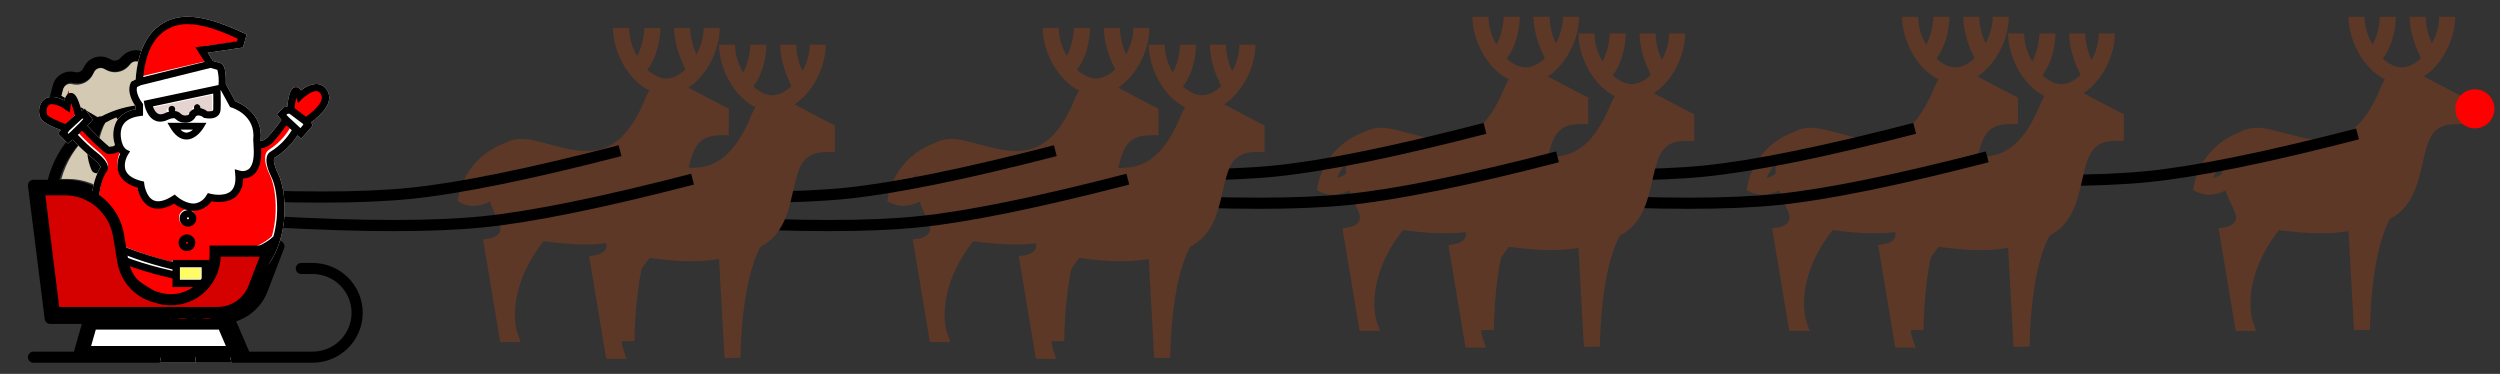 <?xml version="1.0" encoding="UTF-8"?>
<svg width="448px" height="67px" viewBox="0 0 448 67" version="1.1" xmlns="http://www.w3.org/2000/svg" xmlns:xlink="http://www.w3.org/1999/xlink">
    <rect x="0" y="0" width="448" height="67" fill="#333333" stroke="none"/>
    <!-- Generator: Sketch 51.2 (57519) - http://www.bohemiancoding.com/sketch -->
    <title>st_nookolas</title>
    <desc>Created with Sketch.</desc>
    <defs>
        <path d="M51.987,14.766 C52.064,14 51.79,13.241 51.239,12.696 C50.834,12.269 50.264,12.032 49.671,12.043 C48.657,12.14 47.699,12.546 46.931,13.205 C46.763,12.86 46.418,12.633 46.031,12.611 C45.64,12.611 44.84,12.611 44.476,16.111 L43.933,16.17 L42.609,17.476 L43.43,18.488 C42.716,19.508 41.943,20.487 41.114,21.419 C40.752,21.857 40.254,22.165 39.697,22.294 L39.697,22.111 C40.2,17.443 36.236,15.582 35.151,15.131 L33.463,12.05 C33.516,9.529 33.165,8.837 32.861,8.524 C32.725,8.379 32.543,8.285 32.345,8.256 L31.147,7.916 L30.214,6.454 L36.541,5.514 L37.202,3.176 L36.706,2.941 C32.351,0.91 29.247,0.003 26.653,0.003 C24.588,-0.05 22.579,0.668 21.028,2.014 C17.857,4.743 17.381,9.771 17.315,11.246 L16.521,11.638 L16.421,11.841 C15.64,13.48 16.865,15.445 17.302,16.059 L17.302,16.601 C15.906,16.778 14.658,17.548 13.887,18.71 C13.218,20.013 13.113,21.527 13.595,22.908 C13.523,23.176 13.384,23.202 12.934,23.254 C12.821,23.254 12.702,23.254 12.589,23.306 C11.191,22.131 9.876,20.864 8.652,19.513 L9.644,18.442 L8.215,16.483 L7.613,16.842 C6.918,14.23 6.375,13.649 5.713,13.649 C5.164,13.649 4.767,14.1 4.529,14.994 C2.629,13.995 1.107,14.217 0.386,15.445 C-0.088,16.291 -0.128,17.308 0.28,18.187 C0.783,19.056 2.662,19.852 3.88,20.296 L3.41,20.949 L5.164,22.719 L5.991,22.027 C7.118,23.231 8.332,24.353 9.625,25.383 C10.836,26.356 11.014,26.852 11.041,26.996 L10.961,27.035 L10.862,27.211 C8.698,31.05 9.538,36.313 9.538,36.496 C10.386,44.651 16.699,48.373 20.465,50.547 C21.729,51.285 23.033,52.049 23.192,52.506 C23.745,54.626 24.187,56.773 24.515,58.938 C22.126,59.467 21.795,61.151 21.782,61.23 L21.643,61.993 L28.03,61.993 L27.626,52.291 L28.076,52.291 L28.076,62 L34.469,62 L34.304,61.21 C33.959,59.591 32.318,59.114 31.398,58.977 C31.438,57.014 31.738,55.065 32.292,53.179 C32.642,52.238 33.271,51.703 34.939,50.273 C36.004,49.372 37.46,48.131 39.472,46.251 C44.992,41.106 44.608,31.736 42.841,28.132 C41.901,26.232 42.04,25.428 42.179,25.265 L42.225,25.265 C43.879,24.249 45.277,22.876 46.316,21.25 L46.977,21.85 L49.062,19.467 L48.744,18.925 C50.77,17.417 51.848,16.052 51.987,14.766 Z M21.895,3.013 C23.2,1.887 24.887,1.286 26.62,1.328 C28.91,1.328 31.703,2.125 35.607,3.94 L35.482,4.397 L28.016,5.474 L29.677,8.086 L18.672,10.809 C18.817,9.079 19.406,5.135 21.895,3.013 Z M15.051,19.376 C15.568,18.533 16.574,18.004 18.056,17.802 L18.632,17.724 L18.632,15.628 L18.493,15.451 C18.142,15.007 17.268,13.591 17.553,12.598 L18.215,12.278 L30.73,9.17 L31.954,9.516 C32.178,10.395 32.247,11.305 32.159,12.206 L32.159,12.239 L18.764,15.073 L18.87,15.686 C19.069,16.842 19.896,18.801 21.729,18.801 C22.226,18.788 22.713,18.66 23.152,18.429 C23.442,18.282 23.76,18.195 24.085,18.174 C24.323,18.174 24.39,18.253 24.416,18.285 C24.872,18.752 25.506,19.008 26.163,18.99 C26.992,19.041 27.766,18.578 28.102,17.828 C28.241,17.731 28.409,17.681 28.579,17.685 C28.908,17.71 29.219,17.841 29.466,18.057 L29.578,18.148 L29.724,18.148 C29.992,18.204 30.264,18.232 30.538,18.233 C31.703,18.233 32.437,17.665 32.523,16.725 C32.609,15.608 32.523,13.617 32.523,13.062 L34.237,16.189 L34.495,16.268 C34.674,16.32 38.877,17.652 38.38,22.007 L38.38,22.059 L38.453,23.404 C38.619,25.886 38.063,26.904 37.546,27.322 C37.118,27.637 36.567,27.741 36.051,27.603 L35.065,27.329 L35.157,28.314 C35.29,29.725 35.012,30.724 34.33,31.292 C33.066,32.337 30.743,31.729 30.723,31.723 L30.253,31.599 L29.989,32.004 C29.583,32.757 28.852,33.287 28.003,33.447 C26.375,33.669 24.694,32.213 24.694,32.2 L24.317,31.867 L23.893,32.134 C22.49,33.029 21.332,33.283 20.505,32.892 C19.128,32.239 18.857,30.019 18.857,29.993 L18.804,29.542 L18.354,29.438 C16.832,29.052 15.885,28.419 15.528,27.551 C14.998,26.245 15.918,24.743 15.932,24.73 L16.315,24.123 L15.654,23.803 C15.314,23.549 15.065,23.194 14.945,22.791 L14.886,22.634 C14.886,22.634 14.211,20.747 15.051,19.376 Z M28.334,15.654 C27.997,15.691 27.743,15.972 27.745,16.307 C27.746,16.382 27.76,16.457 27.785,16.529 C27.488,16.649 27.223,16.834 27.01,17.071 L26.911,17.195 L26.911,17.351 C26.858,17.593 26.507,17.698 26.203,17.698 C25.925,17.712 25.654,17.615 25.448,17.43 C25.162,17.117 24.763,16.925 24.337,16.894 C24.367,16.815 24.383,16.731 24.383,16.646 C24.418,16.418 24.314,16.191 24.117,16.065 C23.92,15.94 23.668,15.94 23.471,16.065 C23.274,16.191 23.17,16.418 23.205,16.646 C23.207,16.769 23.243,16.889 23.311,16.992 C23.059,17.062 22.815,17.156 22.583,17.273 C22.334,17.404 22.058,17.478 21.775,17.489 C21.028,17.489 20.604,16.666 20.392,16.065 L31.213,13.767 C31.213,14.59 31.253,15.869 31.213,16.646 C31.213,16.744 31.213,16.947 30.551,16.947 C30.417,16.956 30.282,16.956 30.147,16.947 C29.787,16.662 29.363,16.467 28.91,16.379 C28.912,16.348 28.912,16.318 28.91,16.287 C28.903,15.965 28.658,15.696 28.334,15.654 Z M26.858,36.124 C26.855,36.22 26.773,36.296 26.675,36.293 C26.577,36.291 26.5,36.212 26.501,36.115 C26.502,36.019 26.582,35.941 26.679,35.941 C26.728,35.941 26.775,35.96 26.808,35.995 C26.842,36.029 26.86,36.076 26.858,36.124 Z M1.438,17.528 C1.267,17.056 1.305,16.534 1.544,16.091 C1.706,15.799 2.028,15.628 2.364,15.654 C3.19,15.748 3.972,16.069 4.621,16.581 L5.521,17.175 L5.64,16.111 C5.668,15.891 5.708,15.673 5.76,15.458 C6.03,16.171 6.251,16.902 6.421,17.645 L4.727,19.212 C3.298,18.697 1.676,17.952 1.438,17.528 Z M5.118,20.832 L5.429,20.381 L7.593,18.377 L7.864,18.213 L7.93,18.337 L7.268,19.056 L5.614,20.662 L5.25,20.969 L5.118,20.832 Z M23.913,45.539 C21.775,45.05 15.21,43.443 12.431,41.55 C12.358,41.413 12.278,41.275 12.212,41.132 C15.899,43.287 22.232,44.893 23.913,45.291 L23.913,45.539 Z M23.655,60.688 C24.149,60.359 24.722,60.165 25.316,60.126 L25.978,60.048 L25.872,59.395 C25.872,59.323 25.766,58.696 25.621,57.834 L26.501,57.834 L26.613,60.707 L23.655,60.688 Z M25.369,56.248 L26.461,56.248 L26.461,56.509 L25.415,56.509 L25.369,56.248 Z M30.26,56.509 L29.4,56.509 L29.4,56.248 L30.286,56.248 C30.28,56.339 30.267,56.424 30.26,56.515 L30.26,56.509 Z M32.417,60.694 L29.4,60.694 L29.4,57.821 L30.134,57.821 C30.088,58.474 30.061,59.088 30.061,59.578 L30.061,60.231 L30.723,60.231 C31.318,60.247 31.899,60.406 32.417,60.694 Z M38.579,45.304 C36.593,47.165 35.144,48.386 34.092,49.281 C32.325,50.782 31.517,51.468 31.047,52.728 C30.798,53.451 30.612,54.194 30.492,54.948 L29.4,54.948 L29.4,50.874 L26.256,51.037 L26.408,54.955 L25.137,54.955 C24.97,53.992 24.749,53.04 24.476,52.101 C24.165,51.187 22.973,50.489 21.167,49.431 C18.976,48.125 16.137,46.479 13.986,43.842 C17.201,45.133 20.522,46.151 23.913,46.884 L23.913,48.438 L30.465,48.438 L30.465,46.917 C33.638,46.248 36.74,45.286 39.73,44.044 C39.381,44.493 38.996,44.915 38.579,45.304 Z M25.237,47.126 L25.237,44.893 L29.141,44.893 L29.141,47.132 L25.237,47.126 Z M30.465,45.33 C31.789,45.043 37.646,43.698 41.193,41.602 L41.094,41.811 C38.274,43.717 32.292,45.167 30.465,45.578 L30.465,45.33 Z M41.55,24.136 C41.244,24.294 41.008,24.56 40.889,24.88 C40.551,25.735 40.796,27.028 41.636,28.719 C42.662,30.802 43.152,35.249 41.994,39.369 C39.578,41.785 32.464,43.528 30.452,43.985 L30.452,43.58 L23.9,43.58 L23.9,43.939 C21.517,43.352 13.748,41.289 11.325,38.886 C11.09,38.054 10.929,37.205 10.842,36.346 C10.842,36.293 10.068,31.423 11.928,27.988 C12.16,27.785 12.306,27.503 12.338,27.198 C12.424,26.408 11.802,25.487 10.439,24.397 C9.196,23.406 8.028,22.328 6.944,21.171 L7.712,20.42 C11.683,24.606 12.239,24.619 12.517,24.619 L12.682,24.619 L12.795,24.58 C12.884,24.56 12.975,24.547 13.066,24.54 C13.467,24.525 13.857,24.413 14.204,24.214 C14.299,24.351 14.405,24.48 14.522,24.599 C13.984,25.675 13.901,26.917 14.29,28.053 C14.773,29.242 15.885,30.097 17.599,30.613 C17.778,31.475 18.341,33.355 19.916,34.1 C21.094,34.655 22.53,34.452 24.191,33.505 C24.917,34.042 25.742,34.434 26.62,34.661 C25.852,34.691 25.23,35.288 25.179,36.045 C25.129,36.802 25.666,37.474 26.424,37.603 C27.182,37.732 27.915,37.275 28.124,36.545 C28.333,35.815 27.95,35.047 27.235,34.766 C27.383,34.773 27.531,34.773 27.679,34.766 C28.964,34.767 30.165,34.132 30.875,33.074 C31.789,33.238 33.827,33.434 35.217,32.284 C36.145,31.439 36.632,30.223 36.541,28.98 C37.204,28.992 37.852,28.778 38.374,28.373 C39.433,27.531 39.909,25.925 39.797,23.6 C40.695,23.452 41.508,22.988 42.087,22.294 C42.888,21.39 43.637,20.442 44.33,19.454 L45.283,20.329 C44.357,21.868 43.079,23.172 41.55,24.136 Z M46.845,19.963 L46.587,19.722 L46.547,19.683 L45.925,19.101 L44.74,18.011 L44.33,17.58 L44.502,17.41 L44.86,17.371 L47.282,19.186 L47.361,19.323 L46.845,19.963 Z M47.844,17.926 L45.779,16.379 C45.841,15.749 45.94,15.123 46.077,14.505 L46.408,15.458 L47.156,14.72 C47.52,14.361 48.764,13.329 49.664,13.329 C49.894,13.321 50.114,13.415 50.267,13.584 C50.555,13.85 50.702,14.234 50.664,14.622 C50.578,15.51 49.565,16.672 47.831,17.926 L47.844,17.926 Z" id="path-1"></path>
    </defs>
    <g id="st_nookolas" stroke="none" stroke-width="1" fill="none" fill-rule="evenodd">
        <g id="Group-2" transform="translate(313, 3)">
            <path d="M127.819,14.091 L128.602,14.483 L128.602,19.245 L127.167,19.245 C122.861,19.245 122.143,21.659 121.1,26.356 C120.252,30.009 119.338,34.119 115.294,36.207 C111.705,42.731 111.705,55.974 111.705,56.104 L108.835,56.17 L107.856,38.425 C104.529,38.947 101.463,39.012 95.396,38.229 C88.35,47.232 90.634,54.343 90.634,54.408 L91.286,56.3 L87.633,56.3 L84.567,37.903 L85.871,37.707 C86.198,37.642 87.241,37.316 87.568,36.598 C87.894,35.881 87.502,34.902 87.111,34.184 C86.589,33.141 86.132,32.097 85.806,31.118 C84.697,31.705 83.653,31.901 82.87,31.901 C81.696,31.901 80.979,31.51 80.913,31.51 L80,31.053 L80.196,30.009 C80.261,29.748 81.37,23.29 88.416,20.68 C89.786,19.897 91.417,19.702 93.308,20.093 C94.352,20.289 95.461,20.615 96.505,20.876 C102.637,22.507 108.444,24.073 113.075,13.961 C113.141,13.765 113.271,13.569 113.336,13.374 C113.597,12.721 113.924,11.938 114.38,11.221 C110.596,9.394 107.856,4.306 107.856,1.73827735e-15 L110.727,1.73827735e-15 C110.727,1.631 111.249,3.458 112.162,5.023 C113.402,2.87 113.467,0.065 113.467,2.31770313e-15 L116.337,2.31770313e-15 C116.337,0.261 116.337,4.436 113.989,7.502 C115.033,8.416 116.207,9.068 117.381,9.068 C118.621,9.068 119.795,8.416 120.839,7.437 C120.056,5.806 118.816,3.001 118.816,5.79425782e-16 L121.687,5.79425782e-16 C121.687,1.696 122.209,3.458 122.796,4.762 C123.644,3.262 124.101,1.566 124.101,0 L126.971,0 C126.971,3.979 124.688,8.546 121.361,10.699 C126.514,13.439 127.819,14.091 127.819,14.091 Z M83.588,28.9 C84.045,28.77 84.632,28.574 85.219,28.117 C85.154,27.465 85.154,26.813 85.219,26.225 C84.436,27.139 83.914,28.117 83.588,28.9 Z" id="Shape" fill="#5D3827" fill-rule="nonzero"></path>
            <path d="M34.362,28.643 C50.609,29.537 63.127,29.537 71.916,28.643 C80.706,27.749 93.224,25.201 109.471,21" id="Path" stroke="#000000" stroke-width="2" fill-rule="nonzero"></path>
            <path d="M47.819,14.091 L48.602,14.483 L48.602,19.245 L47.167,19.245 C42.861,19.245 42.143,21.659 41.1,26.356 C40.252,30.009 39.338,34.119 35.294,36.207 C31.705,42.731 31.705,55.974 31.705,56.104 L28.835,56.17 L27.856,38.425 C24.529,38.947 21.463,39.012 15.396,38.229 C8.35,47.232 10.634,54.343 10.634,54.408 L11.286,56.3 L7.633,56.3 L4.567,37.903 L5.871,37.707 C6.198,37.642 7.241,37.316 7.568,36.598 C7.894,35.881 7.502,34.902 7.111,34.184 C6.589,33.141 6.132,32.097 5.806,31.118 C4.697,31.705 3.653,31.901 2.87,31.901 C1.696,31.901 0.979,31.51 0.913,31.51 L0,31.053 L0.196,30.009 C0.261,29.748 1.37,23.29 8.416,20.68 C9.786,19.897 11.417,19.702 13.308,20.093 C14.352,20.289 15.461,20.615 16.505,20.876 C22.637,22.507 28.444,24.073 33.075,13.961 C33.141,13.765 33.271,13.569 33.336,13.374 C33.597,12.721 33.924,11.938 34.38,11.221 C30.596,9.394 27.856,4.306 27.856,1.73827735e-15 L30.727,1.73827735e-15 C30.727,1.631 31.249,3.458 32.162,5.023 C33.402,2.87 33.467,0.065 33.467,2.31770313e-15 L36.337,2.31770313e-15 C36.337,0.261 36.337,4.436 33.989,7.502 C35.033,8.416 36.207,9.068 37.381,9.068 C38.621,9.068 39.795,8.416 40.839,7.437 C40.056,5.806 38.816,3.001 38.816,5.79425782e-16 L41.687,5.79425782e-16 C41.687,1.696 42.209,3.458 42.796,4.762 C43.644,3.262 44.101,1.566 44.101,0 L46.971,0 C46.971,3.979 44.688,8.546 41.361,10.699 C46.514,13.439 47.819,14.091 47.819,14.091 Z M3.588,28.9 C4.045,28.77 4.632,28.574 5.219,28.117 C5.154,27.465 5.154,26.813 5.219,26.225 C4.436,27.139 3.914,28.117 3.588,28.9 Z" id="Shape" fill="#5D3827" fill-rule="nonzero"></path>
            <path d="M66.819,17.091 L67.602,17.483 L67.602,22.245 L66.167,22.245 C61.861,22.245 61.143,24.659 60.1,29.356 C59.252,33.009 58.338,37.119 54.294,39.207 C50.705,45.731 50.705,58.974 50.705,59.104 L47.835,59.17 L46.856,41.425 C43.529,41.947 40.463,42.012 34.396,41.229 C27.35,50.232 29.634,57.343 29.634,57.408 L30.286,59.3 L26.633,59.3 L23.567,40.903 L24.871,40.707 C25.198,40.642 26.241,40.316 26.568,39.598 C26.894,38.881 26.502,37.902 26.111,37.184 C25.589,36.141 25.132,35.097 24.806,34.118 C23.697,34.705 22.653,34.901 21.87,34.901 C20.696,34.901 19.979,34.51 19.913,34.51 L19,34.053 L19.196,33.009 C19.261,32.748 20.37,26.29 27.416,23.68 C28.786,22.897 30.417,22.702 32.308,23.093 C33.352,23.289 34.461,23.615 35.505,23.876 C41.637,25.507 47.444,27.073 52.075,16.961 C52.141,16.765 52.271,16.569 52.336,16.374 C52.597,15.721 52.924,14.938 53.38,14.221 C49.596,12.394 46.856,7.306 46.856,3 L49.727,3 C49.727,4.631 50.249,6.458 51.162,8.023 C52.402,5.87 52.467,3.065 52.467,3 L55.337,3 C55.337,3.261 55.337,7.436 52.989,10.502 C54.033,11.416 55.207,12.068 56.381,12.068 C57.621,12.068 58.795,11.416 59.839,10.437 C59.056,8.806 57.816,6.001 57.816,3 L60.687,3 C60.687,4.696 61.209,6.458 61.796,7.762 C62.644,6.262 63.101,4.566 63.101,3 L65.971,3 C65.971,6.979 63.688,11.546 60.361,13.699 C65.514,16.439 66.819,17.091 66.819,17.091 Z M22.588,31.9 C23.045,31.77 23.632,31.574 24.219,31.117 C24.154,30.465 24.154,29.813 24.219,29.225 C23.436,30.139 22.914,31.117 22.588,31.9 Z" id="Shape" fill="#5D3827" fill-rule="nonzero"></path>
            <g id="Group-3" transform="translate(34.362, 21)"></g>
        </g>
        <g id="Group-3" transform="translate(268, 23)" stroke="#000000" stroke-width="2">
            <path d="M13,12.748 C29.247,13.643 41.765,13.643 50.554,12.748 C59.344,11.854 71.862,9.306 88.109,5.105" id="Path-2"></path>
            <path d="M0,7.643 C16.247,8.537 28.765,8.537 37.554,7.643 C46.344,6.749 58.862,4.201 75.109,0" id="Path-2"></path>
        </g>
        <g id="Group-2" transform="translate(236, 3)" fill="#5D3827" fill-rule="nonzero">
            <path d="M47.819,14.091 L48.602,14.483 L48.602,19.245 L47.167,19.245 C42.861,19.245 42.143,21.659 41.1,26.356 C40.252,30.009 39.338,34.119 35.294,36.207 C31.705,42.731 31.705,55.974 31.705,56.104 L28.835,56.17 L27.856,38.425 C24.529,38.947 21.463,39.012 15.396,38.229 C8.35,47.232 10.634,54.343 10.634,54.408 L11.286,56.3 L7.633,56.3 L4.567,37.903 L5.871,37.707 C6.198,37.642 7.241,37.316 7.568,36.598 C7.894,35.881 7.502,34.902 7.111,34.184 C6.589,33.141 6.132,32.097 5.806,31.118 C4.697,31.705 3.653,31.901 2.87,31.901 C1.696,31.901 0.979,31.51 0.913,31.51 L0,31.053 L0.196,30.009 C0.261,29.748 1.37,23.29 8.416,20.68 C9.786,19.897 11.417,19.702 13.308,20.093 C14.352,20.289 15.461,20.615 16.505,20.876 C22.637,22.507 28.444,24.073 33.075,13.961 C33.141,13.765 33.271,13.569 33.336,13.374 C33.597,12.721 33.924,11.938 34.38,11.221 C30.596,9.394 27.856,4.306 27.856,1.73827735e-15 L30.727,1.73827735e-15 C30.727,1.631 31.249,3.458 32.162,5.023 C33.402,2.87 33.467,0.065 33.467,2.31770313e-15 L36.337,2.31770313e-15 C36.337,0.261 36.337,4.436 33.989,7.502 C35.033,8.416 36.207,9.068 37.381,9.068 C38.621,9.068 39.795,8.416 40.839,7.437 C40.056,5.806 38.816,3.001 38.816,5.79425782e-16 L41.687,5.79425782e-16 C41.687,1.696 42.209,3.458 42.796,4.762 C43.644,3.262 44.101,1.566 44.101,0 L46.971,0 C46.971,3.979 44.688,8.546 41.361,10.699 C46.514,13.439 47.819,14.091 47.819,14.091 Z M3.588,28.9 C4.045,28.77 4.632,28.574 5.219,28.117 C5.154,27.465 5.154,26.813 5.219,26.225 C4.436,27.139 3.914,28.117 3.588,28.9 Z" id="Shape"></path>
            <path d="M66.819,17.091 L67.602,17.483 L67.602,22.245 L66.167,22.245 C61.861,22.245 61.143,24.659 60.1,29.356 C59.252,33.009 58.338,37.119 54.294,39.207 C50.705,45.731 50.705,58.974 50.705,59.104 L47.835,59.17 L46.856,41.425 C43.529,41.947 40.463,42.012 34.396,41.229 C27.35,50.232 29.634,57.343 29.634,57.408 L30.286,59.3 L26.633,59.3 L23.567,40.903 L24.871,40.707 C25.198,40.642 26.241,40.316 26.568,39.598 C26.894,38.881 26.502,37.902 26.111,37.184 C25.589,36.141 25.132,35.097 24.806,34.118 C23.697,34.705 22.653,34.901 21.87,34.901 C20.696,34.901 19.979,34.51 19.913,34.51 L19,34.053 L19.196,33.009 C19.261,32.748 20.37,26.29 27.416,23.68 C28.786,22.897 30.417,22.702 32.308,23.093 C33.352,23.289 34.461,23.615 35.505,23.876 C41.637,25.507 47.444,27.073 52.075,16.961 C52.141,16.765 52.271,16.569 52.336,16.374 C52.597,15.721 52.924,14.938 53.38,14.221 C49.596,12.394 46.856,7.306 46.856,3 L49.727,3 C49.727,4.631 50.249,6.458 51.162,8.023 C52.402,5.87 52.467,3.065 52.467,3 L55.337,3 C55.337,3.261 55.337,7.436 52.989,10.502 C54.033,11.416 55.207,12.068 56.381,12.068 C57.621,12.068 58.795,11.416 59.839,10.437 C59.056,8.806 57.816,6.001 57.816,3 L60.687,3 C60.687,4.696 61.209,6.458 61.796,7.762 C62.644,6.262 63.101,4.566 63.101,3 L65.971,3 C65.971,6.979 63.688,11.546 60.361,13.699 C65.514,16.439 66.819,17.091 66.819,17.091 Z M22.588,31.9 C23.045,31.77 23.632,31.574 24.219,31.117 C24.154,30.465 24.154,29.813 24.219,29.225 C23.436,30.139 22.914,31.117 22.588,31.9 Z" id="Shape"></path>
        </g>
        <g id="Group-3" transform="translate(191, 23)" stroke="#000000" stroke-width="2">
            <path d="M13,12.748 C29.247,13.643 41.765,13.643 50.554,12.748 C59.344,11.854 71.862,9.306 88.109,5.105" id="Path-2"></path>
            <path d="M0,7.643 C16.247,8.537 28.765,8.537 37.554,7.643 C46.344,6.749 58.862,4.201 75.109,0" id="Path-2"></path>
        </g>
        <g id="Group-2" transform="translate(159, 5)" fill="#5D3827" fill-rule="nonzero">
            <path d="M47.819,14.091 L48.602,14.483 L48.602,19.245 L47.167,19.245 C42.861,19.245 42.143,21.659 41.1,26.356 C40.252,30.009 39.338,34.119 35.294,36.207 C31.705,42.731 31.705,55.974 31.705,56.104 L28.835,56.17 L27.856,38.425 C24.529,38.947 21.463,39.012 15.396,38.229 C8.35,47.232 10.634,54.343 10.634,54.408 L11.286,56.3 L7.633,56.3 L4.567,37.903 L5.871,37.707 C6.198,37.642 7.241,37.316 7.568,36.598 C7.894,35.881 7.502,34.902 7.111,34.184 C6.589,33.141 6.132,32.097 5.806,31.118 C4.697,31.705 3.653,31.901 2.87,31.901 C1.696,31.901 0.979,31.51 0.913,31.51 L0,31.053 L0.196,30.009 C0.261,29.748 1.37,23.29 8.416,20.68 C9.786,19.897 11.417,19.702 13.308,20.093 C14.352,20.289 15.461,20.615 16.505,20.876 C22.637,22.507 28.444,24.073 33.075,13.961 C33.141,13.765 33.271,13.569 33.336,13.374 C33.597,12.721 33.924,11.938 34.38,11.221 C30.596,9.394 27.856,4.306 27.856,1.73827735e-15 L30.727,1.73827735e-15 C30.727,1.631 31.249,3.458 32.162,5.023 C33.402,2.87 33.467,0.065 33.467,2.31770313e-15 L36.337,2.31770313e-15 C36.337,0.261 36.337,4.436 33.989,7.502 C35.033,8.416 36.207,9.068 37.381,9.068 C38.621,9.068 39.795,8.416 40.839,7.437 C40.056,5.806 38.816,3.001 38.816,5.79425782e-16 L41.687,5.79425782e-16 C41.687,1.696 42.209,3.458 42.796,4.762 C43.644,3.262 44.101,1.566 44.101,0 L46.971,0 C46.971,3.979 44.688,8.546 41.361,10.699 C46.514,13.439 47.819,14.091 47.819,14.091 Z M3.588,28.9 C4.045,28.77 4.632,28.574 5.219,28.117 C5.154,27.465 5.154,26.813 5.219,26.225 C4.436,27.139 3.914,28.117 3.588,28.9 Z" id="Shape"></path>
            <path d="M66.819,17.091 L67.602,17.483 L67.602,22.245 L66.167,22.245 C61.861,22.245 61.143,24.659 60.1,29.356 C59.252,33.009 58.338,37.119 54.294,39.207 C50.705,45.731 50.705,58.974 50.705,59.104 L47.835,59.17 L46.856,41.425 C43.529,41.947 40.463,42.012 34.396,41.229 C27.35,50.232 29.634,57.343 29.634,57.408 L30.286,59.3 L26.633,59.3 L23.567,40.903 L24.871,40.707 C25.198,40.642 26.241,40.316 26.568,39.598 C26.894,38.881 26.502,37.902 26.111,37.184 C25.589,36.141 25.132,35.097 24.806,34.118 C23.697,34.705 22.653,34.901 21.87,34.901 C20.696,34.901 19.979,34.51 19.913,34.51 L19,34.053 L19.196,33.009 C19.261,32.748 20.37,26.29 27.416,23.68 C28.786,22.897 30.417,22.702 32.308,23.093 C33.352,23.289 34.461,23.615 35.505,23.876 C41.637,25.507 47.444,27.073 52.075,16.961 C52.141,16.765 52.271,16.569 52.336,16.374 C52.597,15.721 52.924,14.938 53.38,14.221 C49.596,12.394 46.856,7.306 46.856,3 L49.727,3 C49.727,4.631 50.249,6.458 51.162,8.023 C52.402,5.87 52.467,3.065 52.467,3 L55.337,3 C55.337,3.261 55.337,7.436 52.989,10.502 C54.033,11.416 55.207,12.068 56.381,12.068 C57.621,12.068 58.795,11.416 59.839,10.437 C59.056,8.806 57.816,6.001 57.816,3 L60.687,3 C60.687,4.696 61.209,6.458 61.796,7.762 C62.644,6.262 63.101,4.566 63.101,3 L65.971,3 C65.971,6.979 63.688,11.546 60.361,13.699 C65.514,16.439 66.819,17.091 66.819,17.091 Z M22.588,31.9 C23.045,31.77 23.632,31.574 24.219,31.117 C24.154,30.465 24.154,29.813 24.219,29.225 C23.436,30.139 22.914,31.117 22.588,31.9 Z" id="Shape"></path>
        </g>
        <g id="Group-3" transform="translate(114, 27)" stroke="#000000" stroke-width="2">
            <path d="M13,12.748 C29.247,13.643 41.765,13.643 50.554,12.748 C59.344,11.854 71.862,9.306 88.109,5.105" id="Path-2"></path>
            <path d="M0,7.643 C16.247,8.537 28.765,8.537 37.554,7.643 C46.344,6.749 58.862,4.201 75.109,0" id="Path-2"></path>
        </g>
        <g id="Group-2" transform="translate(82, 5)" fill="#5D3827" fill-rule="nonzero">
            <path d="M47.819,14.091 L48.602,14.483 L48.602,19.245 L47.167,19.245 C42.861,19.245 42.143,21.659 41.1,26.356 C40.252,30.009 39.338,34.119 35.294,36.207 C31.705,42.731 31.705,55.974 31.705,56.104 L28.835,56.17 L27.856,38.425 C24.529,38.947 21.463,39.012 15.396,38.229 C8.35,47.232 10.634,54.343 10.634,54.408 L11.286,56.3 L7.633,56.3 L4.567,37.903 L5.871,37.707 C6.198,37.642 7.241,37.316 7.568,36.598 C7.894,35.881 7.502,34.902 7.111,34.184 C6.589,33.141 6.132,32.097 5.806,31.118 C4.697,31.705 3.653,31.901 2.87,31.901 C1.696,31.901 0.979,31.51 0.913,31.51 L0,31.053 L0.196,30.009 C0.261,29.748 1.37,23.29 8.416,20.68 C9.786,19.897 11.417,19.702 13.308,20.093 C14.352,20.289 15.461,20.615 16.505,20.876 C22.637,22.507 28.444,24.073 33.075,13.961 C33.141,13.765 33.271,13.569 33.336,13.374 C33.597,12.721 33.924,11.938 34.38,11.221 C30.596,9.394 27.856,4.306 27.856,1.73827735e-15 L30.727,1.73827735e-15 C30.727,1.631 31.249,3.458 32.162,5.023 C33.402,2.87 33.467,0.065 33.467,2.31770313e-15 L36.337,2.31770313e-15 C36.337,0.261 36.337,4.436 33.989,7.502 C35.033,8.416 36.207,9.068 37.381,9.068 C38.621,9.068 39.795,8.416 40.839,7.437 C40.056,5.806 38.816,3.001 38.816,5.79425782e-16 L41.687,5.79425782e-16 C41.687,1.696 42.209,3.458 42.796,4.762 C43.644,3.262 44.101,1.566 44.101,0 L46.971,0 C46.971,3.979 44.688,8.546 41.361,10.699 C46.514,13.439 47.819,14.091 47.819,14.091 Z M3.588,28.9 C4.045,28.77 4.632,28.574 5.219,28.117 C5.154,27.465 5.154,26.813 5.219,26.225 C4.436,27.139 3.914,28.117 3.588,28.9 Z" id="Shape"></path>
            <path d="M66.819,17.091 L67.602,17.483 L67.602,22.245 L66.167,22.245 C61.861,22.245 61.143,24.659 60.1,29.356 C59.252,33.009 58.338,37.119 54.294,39.207 C50.705,45.731 50.705,58.974 50.705,59.104 L47.835,59.17 L46.856,41.425 C43.529,41.947 40.463,42.012 34.396,41.229 C27.35,50.232 29.634,57.343 29.634,57.408 L30.286,59.3 L26.633,59.3 L23.567,40.903 L24.871,40.707 C25.198,40.642 26.241,40.316 26.568,39.598 C26.894,38.881 26.502,37.902 26.111,37.184 C25.589,36.141 25.132,35.097 24.806,34.118 C23.697,34.705 22.653,34.901 21.87,34.901 C20.696,34.901 19.979,34.51 19.913,34.51 L19,34.053 L19.196,33.009 C19.261,32.748 20.37,26.29 27.416,23.68 C28.786,22.897 30.417,22.702 32.308,23.093 C33.352,23.289 34.461,23.615 35.505,23.876 C41.637,25.507 47.444,27.073 52.075,16.961 C52.141,16.765 52.271,16.569 52.336,16.374 C52.597,15.721 52.924,14.938 53.38,14.221 C49.596,12.394 46.856,7.306 46.856,3 L49.727,3 C49.727,4.631 50.249,6.458 51.162,8.023 C52.402,5.87 52.467,3.065 52.467,3 L55.337,3 C55.337,3.261 55.337,7.436 52.989,10.502 C54.033,11.416 55.207,12.068 56.381,12.068 C57.621,12.068 58.795,11.416 59.839,10.437 C59.056,8.806 57.816,6.001 57.816,3 L60.687,3 C60.687,4.696 61.209,6.458 61.796,7.762 C62.644,6.262 63.101,4.566 63.101,3 L65.971,3 C65.971,6.979 63.688,11.546 60.361,13.699 C65.514,16.439 66.819,17.091 66.819,17.091 Z M22.588,31.9 C23.045,31.77 23.632,31.574 24.219,31.117 C24.154,30.465 24.154,29.813 24.219,29.225 C23.436,30.139 22.914,31.117 22.588,31.9 Z" id="Shape"></path>
            <path d="M64.666,19.375 C59.186,20.092 58.077,24.789 57.229,28.704 C56.446,32.161 55.729,35.358 52.663,36.793 L52.271,36.989 L52.01,37.38 C51.097,38.881 50.379,40.773 49.857,42.73 L49.596,37.967 L47.965,38.294 C44.116,39.076 41.181,39.272 34.005,38.294 L33.222,38.163 L32.7,38.815 C30.09,42.012 28.525,45.013 27.611,47.688 L26.829,43.121 C27.677,42.73 28.655,42.077 29.242,40.903 C29.96,39.468 29.764,37.772 28.72,35.88 C26.568,31.9 26.763,28.573 27.938,27.007 C28.916,25.703 30.547,25.703 31.721,25.964 C32.7,26.159 33.678,26.42 34.787,26.746 C41.181,28.443 49.075,30.595 54.75,18.266 C54.815,18.07 54.946,17.874 55.011,17.613 C55.794,15.656 56.251,15.134 56.512,15.134 C56.512,15.134 56.577,15.134 56.707,15.199 C61.339,17.678 63.622,18.853 64.666,19.44 L64.666,19.375 Z" id="Path"></path>
        </g>
        <g id="Group-3" transform="translate(36, 27)" stroke="#000000" stroke-width="2">
            <path d="M13,12.748 C29.247,13.643 41.765,13.643 50.554,12.748 C59.344,11.854 71.862,9.306 88.109,5.105" id="Path-2"></path>
            <path d="M0,7.643 C16.247,8.537 28.765,8.537 37.554,7.643 C46.344,6.749 58.862,4.201 75.109,0" id="Path-2"></path>
        </g>
        <path d="M56,47.117 L54,47.117 C53.448,47.117 53,47.562 53,48.111 C53,48.659 53.448,49.104 54,49.104 L56,49.104 C59.866,49.104 63,52.218 63,56.059 C63,59.899 59.866,63.013 56,63.013 L44.66,63.013 L42.32,57.579 C44.883,56.744 46.935,54.812 47.91,52.313 L50.91,44.494 C51.03,44.187 50.989,43.841 50.8,43.57 C50.618,43.309 50.32,43.15 50,43.143 L43.8,43.143 C45.956,37.502 45.18,31.167 41.723,26.205 C38.267,21.243 32.574,18.289 26.5,18.306 L26.28,18.306 L28,11.59 C28.099,11.183 27.931,10.758 27.58,10.527 L26.15,9.533 C24.836,8.68 23.099,8.867 22,9.98 L21.49,10.487 C21.097,10.877 20.497,10.973 20,10.725 L19.52,10.487 C18.737,10.091 17.827,10.023 16.993,10.297 C16.159,10.571 15.47,11.165 15.08,11.947 L14.93,12.255 C14.658,12.792 14.046,13.069 13.46,12.921 C12.611,12.708 11.712,12.84 10.961,13.287 C10.21,13.735 9.67,14.461 9.46,15.305 L9,17.074 C8.891,17.504 9.083,17.955 9.47,18.177 L15.75,21.733 C12.182,24.272 9.638,27.986 8.57,32.215 L6,32.215 C5.713,32.215 5.44,32.338 5.25,32.552 C5.063,32.765 4.975,33.047 5.01,33.327 L8.01,57.171 C8.071,57.669 8.495,58.044 9,58.046 L14.67,58.046 L13.25,63.013 L6,63.013 C5.448,63.013 5,63.458 5,64.007 C5,64.555 5.448,65 6,65 L56,65 C60.971,65 65,60.997 65,56.059 C65,51.12 60.971,47.117 56,47.117 Z M11.15,16.825 L11.42,15.832 C11.491,15.489 11.7,15.191 11.998,15.005 C12.297,14.819 12.659,14.763 13,14.848 C14.491,15.232 16.049,14.523 16.73,13.15 L16.89,12.832 C17.211,12.202 17.985,11.948 18.62,12.265 L19.1,12.504 C20.365,13.128 21.891,12.88 22.89,11.888 L23.38,11.351 C23.823,10.937 24.496,10.883 25,11.222 L25.85,11.788 L24.17,18.465 C22.079,18.737 20.049,19.362 18.17,20.313 C17.945,20.275 17.713,20.321 17.52,20.442 C17.52,20.442 17.52,20.442 17.52,20.442 L11.15,16.825 Z M15.7,24.326 C15.058,26.422 15.204,28.678 16.11,30.675 C16.279,31.009 16.623,31.22 17,31.221 C17.157,31.223 17.312,31.185 17.45,31.112 C17.94,30.864 18.137,30.269 17.89,29.781 C16.52,27.039 17.89,23.621 18.58,22.329 C19.225,21.971 19.893,21.655 20.58,21.386 C21.738,22.9 22.563,24.64 23,26.492 C23.086,26.847 23.356,27.13 23.708,27.233 C24.06,27.337 24.441,27.246 24.708,26.995 C24.974,26.744 25.086,26.37 25,26.015 C24.548,24.138 23.759,22.358 22.67,20.76 C23.452,20.567 24.248,20.434 25.05,20.362 C26.77,21.008 30.4,22.866 31.05,25.499 C31.183,26.034 31.727,26.361 32.265,26.229 C32.803,26.097 33.133,25.557 33,25.022 C32.43,23.206 31.247,21.641 29.65,20.591 C34.552,21.527 38.762,24.623 41.095,29.007 C43.428,33.392 43.632,38.591 41.65,43.143 L38,43.143 C37.448,43.143 37,43.588 37,44.137 L37,45.845 C37,47.716 36.117,49.479 34.613,50.606 C33.109,51.732 31.161,52.092 29.35,51.578 L28.53,51.339 C26.304,50.708 24.642,48.859 24.26,46.591 L23.5,42.08 C22.558,36.381 17.594,32.202 11.78,32.215 L10.63,32.215 C11.507,29.149 13.27,26.407 15.7,24.326 Z M7.13,34.202 L11.78,34.202 C16.617,34.187 20.749,37.665 21.53,42.408 L22.29,46.918 C22.799,49.95 25.023,52.419 28,53.257 L28.82,53.485 C31.231,54.164 33.823,53.681 35.822,52.18 C37.821,50.68 38.998,48.335 39,45.845 L39,45.13 L48.54,45.13 L46,51.598 C44.967,54.27 42.391,56.04 39.51,56.059 L9.88,56.059 L7.13,34.202 Z M16.75,58.046 L39.51,58.046 C39.78,58.046 40.05,58.046 40.31,57.986 L42.48,63.013 L15.33,63.013 L16.75,58.046 Z" id="Shape" fill="#000000" fill-rule="nonzero"></path>
        <path d="M16.012,24.034 C15.377,26.167 15.521,28.462 16.417,30.494 C16.584,30.834 16.924,31.049 17.297,31.05 C17.452,31.052 17.605,31.014 17.741,30.939 C18.226,30.687 18.42,30.081 18.176,29.584 C16.822,26.794 18.176,23.316 18.858,22.002 C19.495,21.637 20.156,21.316 20.835,21.041 C21.98,22.583 22.795,24.353 23.227,26.238 C23.312,26.599 23.579,26.887 23.927,26.992 C24.275,27.098 24.652,27.005 24.916,26.75 C25.179,26.494 25.289,26.114 25.204,25.753 C24.758,23.843 23.977,22.031 22.901,20.404 C23.674,20.208 24.461,20.073 25.254,20 C26.954,20.657 30.542,22.548 31.185,25.227 C31.316,25.771 31.853,26.104 32.386,25.97 C32.918,25.836 33.243,25.286 33.112,24.742 C32.548,22.894 31.379,21.301 29.801,20.233 C34.646,21.185 38.808,24.336 41.114,28.797 C43.42,33.259 43.622,38.551 41.662,43.183 L38.054,43.183 C37.509,43.183 37.066,43.635 37.066,44.194 L37.066,45.933 C37.066,47.837 36.193,49.63 34.706,50.777 C33.22,51.923 31.294,52.29 29.504,51.766 L28.694,51.523 C26.493,50.88 24.85,49 24.473,46.691 L23.722,42.101 C22.791,36.301 17.883,32.048 12.137,32.061 L11,32.061 C11.867,28.942 13.609,26.151 16.012,24.034 Z" id="Path" fill="#D4CAB4" fill-rule="nonzero"></path>
        <path d="M11,17.17 L11.276,16.118 C11.348,15.755 11.561,15.438 11.866,15.242 C12.17,15.045 12.539,14.985 12.888,15.076 C14.41,15.482 15.999,14.731 16.694,13.277 L16.857,12.94 C17.185,12.272 17.974,12.004 18.622,12.34 L19.112,12.593 C20.403,13.254 21.96,12.991 22.98,11.94 L23.48,11.372 C23.932,10.933 24.618,10.876 25.133,11.235 L26,11.835 L24.286,18.906 C22.152,19.194 20.081,19.856 18.163,20.863 C17.933,20.823 17.697,20.872 17.5,21 C17.5,21 17.5,21 17.5,21 L11,17.17 Z" id="Path" fill="#D4CAB4" fill-rule="nonzero"></path>
        <path d="M58.987,17.766 C59.064,17 58.79,16.241 58.239,15.696 C57.834,15.269 57.264,15.032 56.671,15.043 C55.657,15.14 54.699,15.546 53.931,16.205 C53.763,15.86 53.418,15.633 53.031,15.611 C52.64,15.611 51.84,15.611 51.476,19.111 L50.933,19.17 L49.609,20.476 L50.43,21.488 C49.716,22.508 48.943,23.487 48.114,24.419 C47.752,24.857 47.254,25.165 46.697,25.294 L46.697,25.111 C47.2,20.443 43.236,18.582 42.151,18.131 L40.463,15.05 C40.516,12.529 40.165,11.837 39.861,11.524 C39.725,11.379 39.543,11.285 39.345,11.256 L38.147,10.916 L37.214,9.454 L43.541,8.514 L44.202,6.176 L43.706,5.941 C39.351,3.91 36.247,3.003 33.653,3.003 C31.588,2.95 29.579,3.668 28.028,5.014 C24.857,7.743 24.381,12.771 24.315,14.246 L23.521,14.638 L23.421,14.841 C22.64,16.48 23.865,18.445 24.302,19.059 L24.302,19.601 C22.906,19.778 21.658,20.548 20.887,21.71 C20.218,23.013 20.113,24.527 20.595,25.908 C20.523,26.176 20.384,26.202 19.934,26.254 C19.821,26.254 19.702,26.254 19.589,26.306 C18.191,25.131 16.876,23.864 15.652,22.513 L16.644,21.442 L15.215,19.483 L14.613,19.842 C13.918,17.23 13.375,16.649 12.713,16.649 C12.164,16.649 11.767,17.1 11.529,17.994 C9.629,16.995 8.107,17.217 7.386,18.445 C6.912,19.291 6.872,20.308 7.28,21.187 C7.783,22.056 9.662,22.852 10.88,23.296 L10.41,23.949 L12.164,25.719 L12.991,25.027 C14.118,26.231 15.332,27.353 16.625,28.383 C17.836,29.356 18.014,29.852 18.041,29.996 L17.961,30.035 L17.862,30.211 C15.698,34.05 16.538,39.313 16.538,39.496 C17.386,47.651 23.699,51.373 27.465,53.547 C28.729,54.285 30.033,55.049 30.192,55.506 C30.745,57.626 31.187,59.773 31.515,61.938 C29.126,62.467 28.795,64.151 28.782,64.23 L28.643,64.993 L35.03,64.993 L34.626,55.291 L35.076,55.291 L35.076,65 L41.469,65 L41.304,64.21 C40.959,62.591 39.318,62.114 38.398,61.977 C38.438,60.014 38.738,58.065 39.292,56.179 C39.642,55.238 40.271,54.703 41.939,53.273 C43.004,52.372 44.46,51.131 46.472,49.251 C51.992,44.106 51.608,34.736 49.841,31.132 C48.901,29.232 49.04,28.428 49.179,28.265 L49.225,28.265 C50.879,27.249 52.277,25.876 53.316,24.25 L53.977,24.85 L56.062,22.467 L55.744,21.925 C57.77,20.417 58.848,19.052 58.987,17.766 Z" id="Path" fill="#FFFFFF"></path>
        <path d="M29.235,5.601 C30.546,4.533 32.239,3.962 33.979,4.002 C36.277,4.002 39.081,4.758 43,6.481 L42.874,6.915 L35.38,7.937 L37.048,10.416 L26,13 C26.146,11.358 26.737,7.615 29.235,5.601 Z" id="Path" stroke="#FF0000" fill="#FF0000"></path>
        <path d="M8.104,20.205 C7.935,19.702 7.973,19.147 8.208,18.675 C8.368,18.364 8.683,18.181 9.014,18.209 C9.825,18.309 10.593,18.651 11.231,19.197 L12.116,19.83 L12.233,18.696 C12.26,18.462 12.299,18.229 12.35,18 C12.616,18.76 12.833,19.539 13,20.33 L11.335,22 C9.931,21.45 8.338,20.657 8.104,20.205 Z" id="Path" stroke="#FF0000" fill="#FF0000"></path>
        <path d="M48.3,26.771 C47.997,26.933 47.763,27.203 47.644,27.53 C47.31,28.401 47.553,29.719 48.386,31.442 C49.402,33.565 49.888,38.097 48.74,42.295 C46.346,44.758 39.294,46.534 37.3,47 L37.3,46.587 L30.806,46.587 L30.806,46.953 C28.444,46.355 20.743,44.252 18.342,41.803 C18.109,40.956 17.949,40.09 17.864,39.215 C17.864,39.161 17.096,34.197 18.939,30.697 C19.17,30.49 19.315,30.203 19.346,29.892 C19.431,29.087 18.815,28.149 17.463,27.037 C16.232,26.028 15.075,24.929 14,23.75 L14.761,22.985 C18.697,27.25 19.248,27.264 19.523,27.264 L19.687,27.264 L19.799,27.224 C19.887,27.204 19.977,27.191 20.068,27.184 C20.465,27.168 20.852,27.053 21.196,26.851 C21.289,26.991 21.395,27.122 21.511,27.244 C20.978,28.34 20.896,29.606 21.281,30.764 C21.76,31.975 22.862,32.846 24.561,33.372 C24.738,34.25 25.296,36.167 26.857,36.925 C28.025,37.491 29.448,37.285 31.094,36.32 C31.814,36.867 32.632,37.267 33.502,37.498 C32.74,37.528 32.124,38.136 32.074,38.908 C32.024,39.679 32.556,40.365 33.307,40.496 C34.059,40.627 34.786,40.161 34.993,39.417 C35.2,38.673 34.82,37.891 34.112,37.604 C34.258,37.612 34.405,37.612 34.551,37.604 C35.826,37.605 37.015,36.958 37.72,35.881 C38.625,36.047 40.645,36.247 42.023,35.076 C42.942,34.214 43.425,32.975 43.335,31.709 C43.993,31.72 44.634,31.502 45.152,31.09 C46.201,30.231 46.674,28.594 46.562,26.225 C47.452,26.075 48.259,25.602 48.832,24.895 C49.626,23.973 50.369,23.007 51.055,22 L52,22.892 C51.083,24.46 49.815,25.789 48.3,26.771 Z" id="Path" fill="#FF0000" fill-rule="nonzero"></path>
        <path d="M45.837,48.448 C43.832,50.29 42.368,51.498 41.305,52.384 C39.521,53.87 38.705,54.549 38.231,55.796 C37.979,56.512 37.791,57.247 37.669,57.994 L36.567,57.994 L36.567,53.961 L33.392,54.122 L33.546,58 L32.262,58 C32.093,57.047 31.87,56.105 31.594,55.176 C31.28,54.271 30.077,53.579 28.252,52.532 C26.04,51.24 23.172,49.611 21,47 C24.247,48.278 27.601,49.286 31.026,50.012 L31.026,51.55 L37.643,51.55 L37.643,50.044 C40.847,49.382 43.98,48.43 47,47.2 C46.647,47.645 46.258,48.062 45.837,48.448 Z" id="Path" stroke="#FF0000" fill="#FF0000"></path>
        <path d="M55.111,21 L53,19.317 C53.063,18.632 53.165,17.951 53.305,17.279 L53.643,18.316 L54.407,17.513 C54.78,17.123 56.052,16.001 56.972,16.001 C57.206,15.992 57.432,16.093 57.588,16.277 C57.883,16.567 58.033,16.984 57.994,17.407 C57.906,18.372 56.871,19.637 55.098,21 L55.111,21 Z" id="Path" stroke="#FF0000" fill="#FF0000"></path>
        <path d="M35.06,18.92 C34.718,18.957 34.46,19.244 34.462,19.584 C34.464,19.661 34.477,19.737 34.503,19.81 C34.202,19.932 33.933,20.121 33.717,20.361 L33.616,20.487 L33.616,20.647 C33.562,20.892 33.206,20.999 32.897,20.999 C32.616,21.013 32.34,20.915 32.132,20.726 C31.84,20.408 31.436,20.213 31.003,20.182 C31.034,20.101 31.05,20.015 31.05,19.929 C31.086,19.697 30.98,19.466 30.78,19.338 C30.581,19.211 30.324,19.211 30.125,19.338 C29.925,19.466 29.819,19.697 29.855,19.929 C29.856,20.054 29.894,20.176 29.962,20.281 C29.707,20.352 29.459,20.447 29.223,20.567 C28.97,20.7 28.69,20.775 28.404,20.786 C27.645,20.786 27.215,19.949 27,19.338 L37.982,17 C37.982,17.837 38.022,19.139 37.982,19.929 C37.982,20.029 37.982,20.235 37.31,20.235 C37.174,20.244 37.037,20.244 36.901,20.235 C36.535,19.945 36.104,19.747 35.645,19.657 C35.647,19.626 35.647,19.595 35.645,19.564 C35.637,19.236 35.389,18.962 35.06,18.92 Z" id="Path" fill="#E5D3D0"></path>
        <polygon id="Path" fill="#FFFC66" points="32 49.994 32 48 36 48 36 50"></polygon>
        <g id="Group" transform="translate(7, 3)">
            <path d="M26.413,22 C28.161,22 29.329,20.122 29.458,19.909 L30,19 L23,19 L23.542,19.933 C24.374,21.299 25.335,22 26.413,22 Z M27.574,20.22 C27.274,20.536 26.86,20.736 26.413,20.78 C25.992,20.74 25.607,20.537 25.348,20.22 L27.574,20.22 Z" id="Shape" fill="#000000" fill-rule="nonzero"></path>
            <path d="M26.5,39 C25.672,39 25.001,39.67 25,40.498 C24.999,41.325 25.668,41.998 26.496,42 C27.323,42.002 27.996,41.334 28,40.507 C28,39.677 27.329,39.004 26.5,39 Z M26.5,40.685 C26.401,40.685 26.322,40.605 26.322,40.507 C26.322,40.408 26.401,40.328 26.5,40.328 C26.599,40.328 26.678,40.408 26.678,40.507 C26.678,40.605 26.599,40.685 26.5,40.685 Z" id="Shape" fill="#000000" fill-rule="nonzero"></path>
            <mask id="mask-2" fill="white">
                <use xlink:href="#path-1"></use>
            </mask>
            <use id="Shape" fill="#000000" fill-rule="nonzero" xlink:href="#path-1"></use>
        </g>
        <path d="M16.412,58.059 L39.046,58.059 C39.315,58.059 39.583,58.059 39.842,58 L42,63 L15,63 L16.412,58.059 Z" id="Path" stroke="#000000" stroke-width="2" fill="#FFFFFF" fill-rule="nonzero"></path>
        <path d="M7,34 L11.604,34 C16.393,33.986 20.484,37.486 21.257,42.26 L22.01,46.8 C22.514,49.852 24.716,52.337 27.663,53.18 L28.475,53.41 C30.862,54.093 33.428,53.607 35.408,52.096 C37.388,50.586 38.552,48.226 38.554,45.72 L38.554,45 L48,45 L45.485,51.51 C44.462,54.2 41.912,55.982 39.059,56 L9.723,56 L7,34 Z" id="Path" stroke="#000000" stroke-width="2" fill="#D50000" fill-rule="nonzero"></path>
        <circle id="Oval" fill="#FF0000" cx="443.5" cy="19.5" r="3.5"></circle>
    </g>
</svg>
